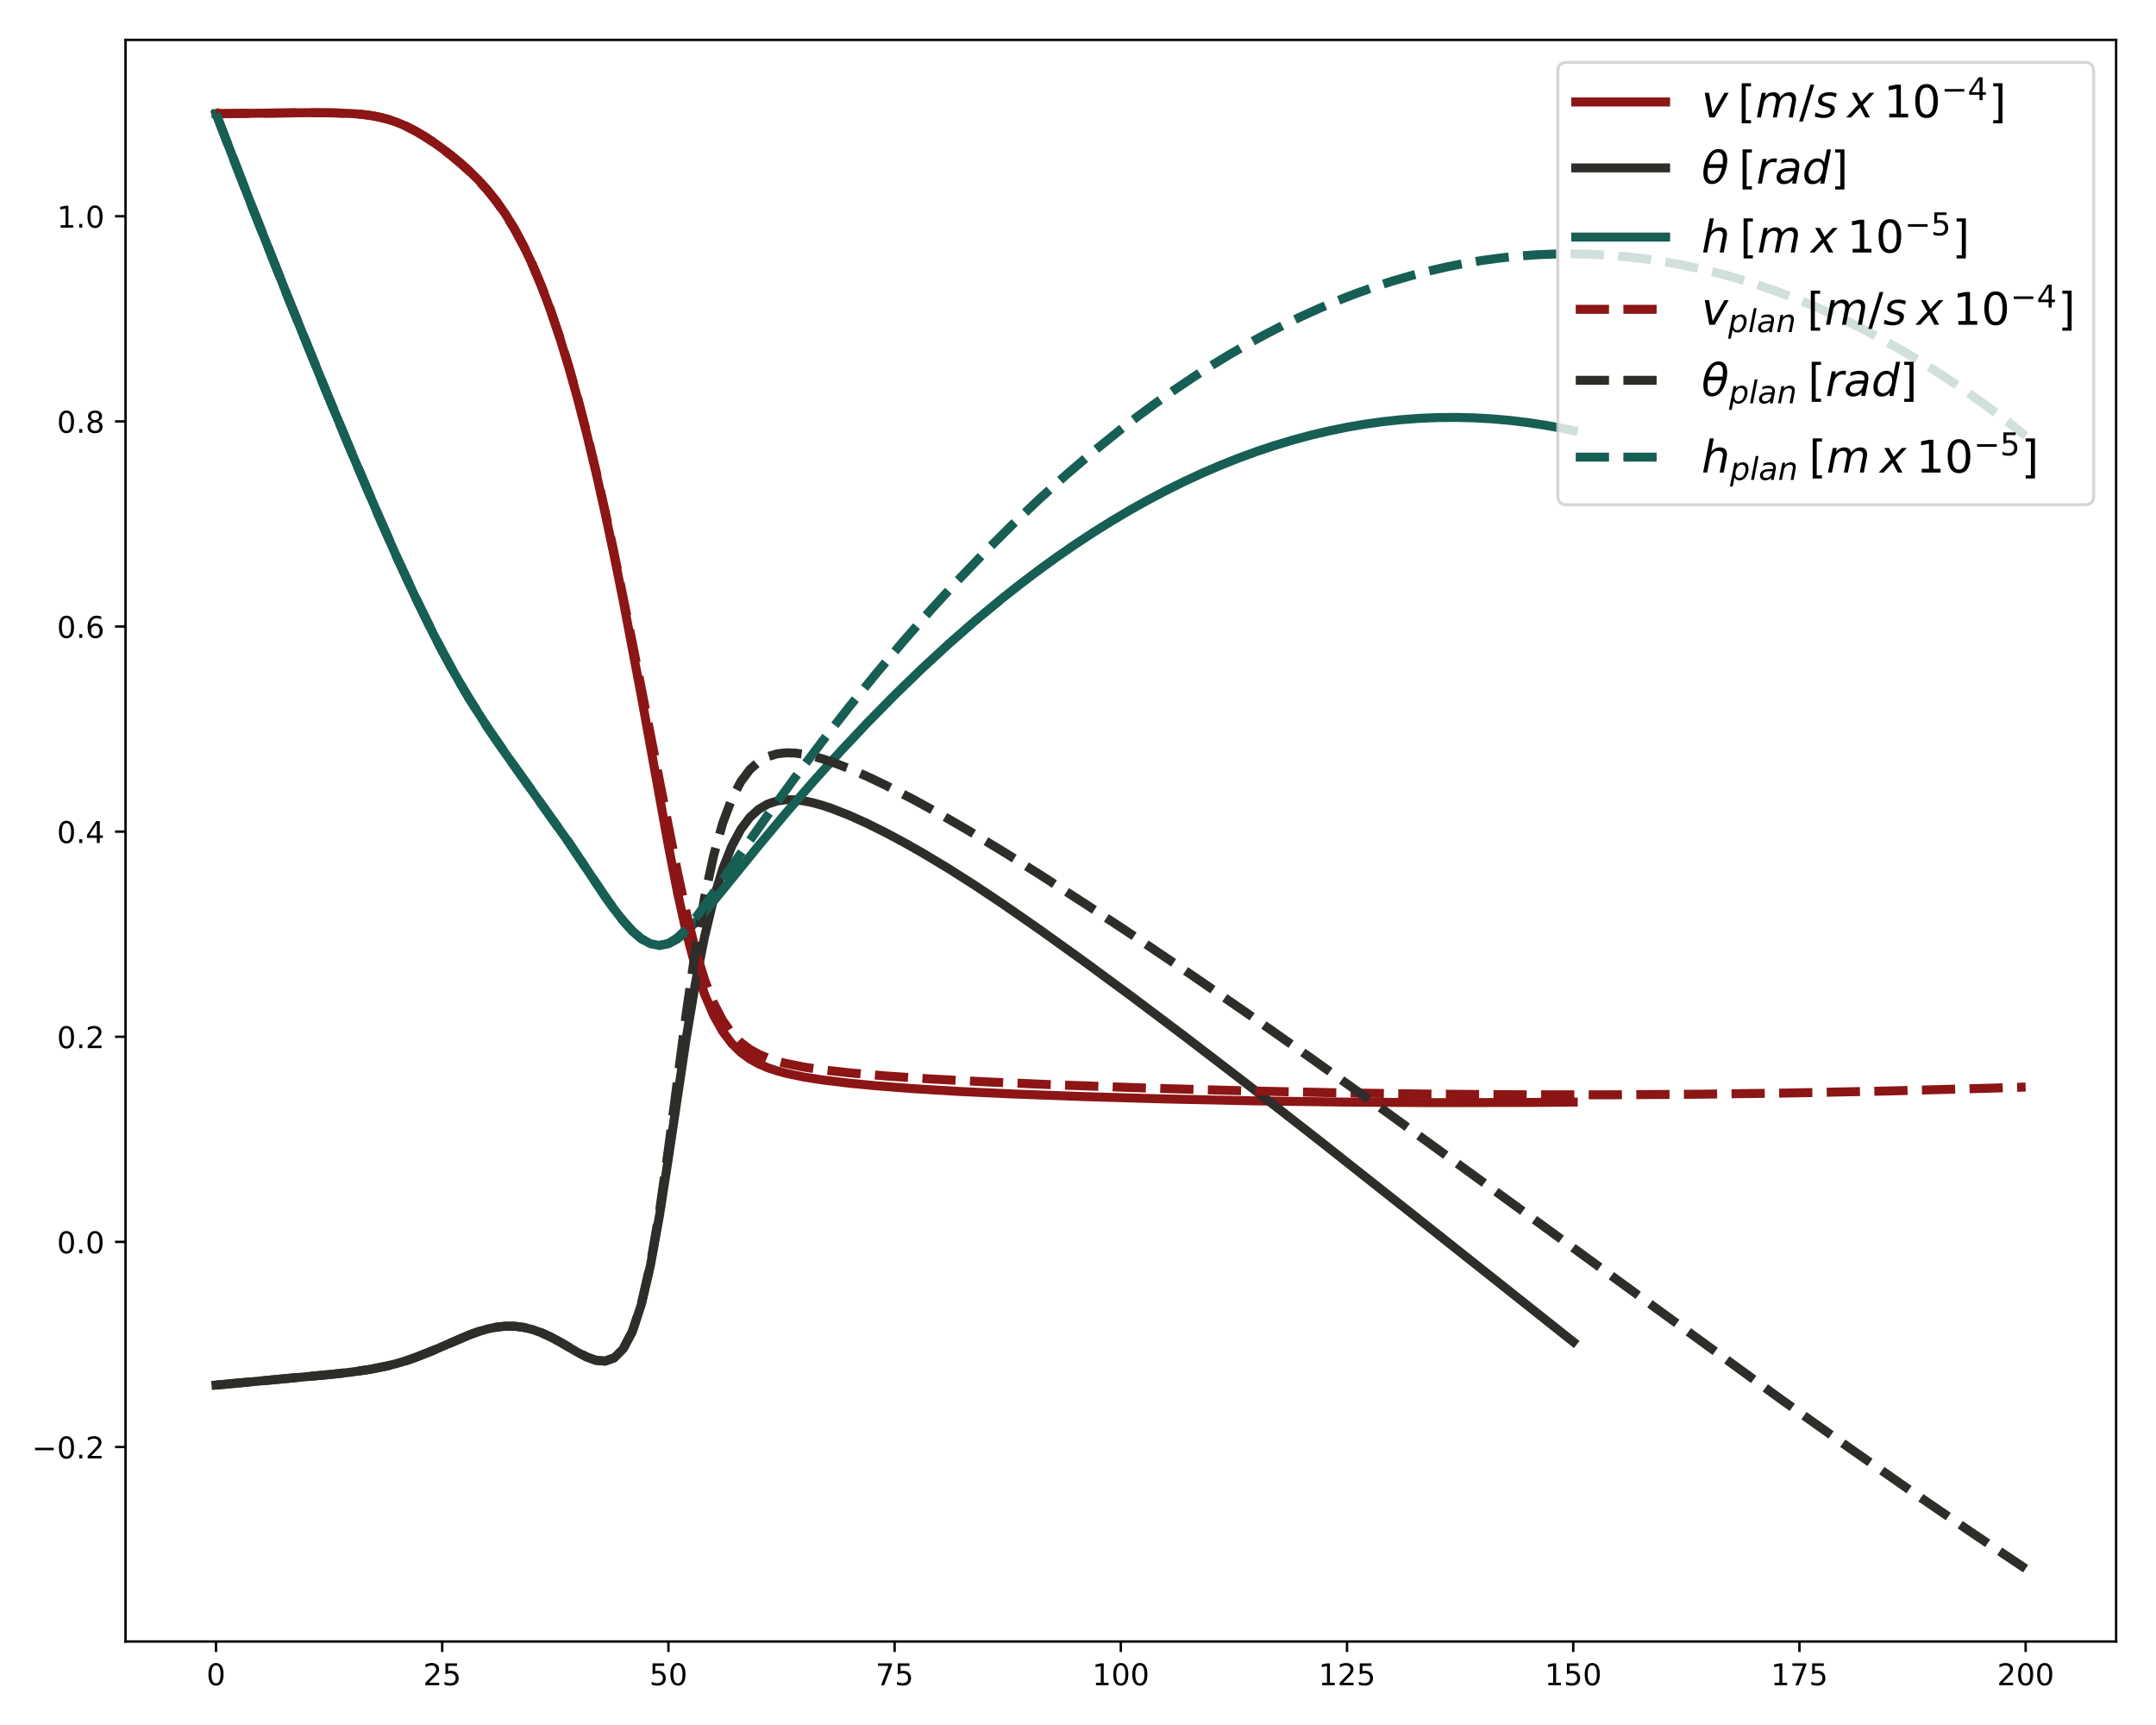 <?xml version="1.0" encoding="utf-8" standalone="no"?>
<!DOCTYPE svg PUBLIC "-//W3C//DTD SVG 1.1//EN"
  "http://www.w3.org/Graphics/SVG/1.1/DTD/svg11.dtd">
<!-- Created with matplotlib (https://matplotlib.org/) -->
<svg height="576pt" version="1.1" viewBox="0 0 720 576" width="720pt" xmlns="http://www.w3.org/2000/svg" xmlns:xlink="http://www.w3.org/1999/xlink">
 <defs>
  <style type="text/css">
*{stroke-linecap:butt;stroke-linejoin:round;}
  </style>
 </defs>
 <g id="figure_1">
  <g id="patch_1">
   <path d="M 0 576 
L 720 576 
L 720 0 
L 0 0 
z
" style="fill:#ffffff;"/>
  </g>
  <g id="axes_1">
   <g id="patch_2">
    <path d="M 41.92 548.12 
L 706.68 548.12 
L 706.68 13.32 
L 41.92 13.32 
z
" style="fill:#ffffff;"/>
   </g>
   <g id="matplotlib.axis_1">
    <g id="xtick_1">
     <g id="line2d_1">
      <defs>
       <path d="M 0 0 
L 0 3.5 
" id="m729608a3aa" style="stroke:#000000;stroke-width:0.8;"/>
      </defs>
      <g>
       <use style="stroke:#000000;stroke-width:0.8;" x="72.136" xlink:href="#m729608a3aa" y="548.12"/>
      </g>
     </g>
     <g id="text_1">
      <!-- 0 -->
      <defs>
       <path d="M 31.781 66.406 
Q 24.172 66.406 20.328 58.906 
Q 16.5 51.422 16.5 36.375 
Q 16.5 21.391 20.328 13.891 
Q 24.172 6.391 31.781 6.391 
Q 39.453 6.391 43.281 13.891 
Q 47.125 21.391 47.125 36.375 
Q 47.125 51.422 43.281 58.906 
Q 39.453 66.406 31.781 66.406 
z
M 31.781 74.219 
Q 44.047 74.219 50.516 64.516 
Q 56.984 54.828 56.984 36.375 
Q 56.984 17.969 50.516 8.266 
Q 44.047 -1.422 31.781 -1.422 
Q 19.531 -1.422 13.062 8.266 
Q 6.594 17.969 6.594 36.375 
Q 6.594 54.828 13.062 64.516 
Q 19.531 74.219 31.781 74.219 
z
" id="DejaVuSans-48"/>
      </defs>
      <g transform="translate(68.955 562.718)scale(0.1 -0.1)">
       <use xlink:href="#DejaVuSans-48"/>
      </g>
     </g>
    </g>
    <g id="xtick_2">
     <g id="line2d_2">
      <g>
       <use style="stroke:#000000;stroke-width:0.8;" x="147.677" xlink:href="#m729608a3aa" y="548.12"/>
      </g>
     </g>
     <g id="text_2">
      <!-- 25 -->
      <defs>
       <path d="M 19.188 8.297 
L 53.609 8.297 
L 53.609 0 
L 7.328 0 
L 7.328 8.297 
Q 12.938 14.109 22.625 23.891 
Q 32.328 33.688 34.812 36.531 
Q 39.547 41.844 41.422 45.531 
Q 43.312 49.219 43.312 52.781 
Q 43.312 58.594 39.234 62.25 
Q 35.156 65.922 28.609 65.922 
Q 23.969 65.922 18.812 64.312 
Q 13.672 62.703 7.812 59.422 
L 7.812 69.391 
Q 13.766 71.781 18.938 73 
Q 24.125 74.219 28.422 74.219 
Q 39.75 74.219 46.484 68.547 
Q 53.219 62.891 53.219 53.422 
Q 53.219 48.922 51.531 44.891 
Q 49.859 40.875 45.406 35.406 
Q 44.188 33.984 37.641 27.219 
Q 31.109 20.453 19.188 8.297 
z
" id="DejaVuSans-50"/>
       <path d="M 10.797 72.906 
L 49.516 72.906 
L 49.516 64.594 
L 19.828 64.594 
L 19.828 46.734 
Q 21.969 47.469 24.109 47.828 
Q 26.266 48.188 28.422 48.188 
Q 40.625 48.188 47.75 41.5 
Q 54.891 34.812 54.891 23.391 
Q 54.891 11.625 47.562 5.094 
Q 40.234 -1.422 26.906 -1.422 
Q 22.312 -1.422 17.547 -0.641 
Q 12.797 0.141 7.719 1.703 
L 7.719 11.625 
Q 12.109 9.234 16.797 8.062 
Q 21.484 6.891 26.703 6.891 
Q 35.156 6.891 40.078 11.328 
Q 45.016 15.766 45.016 23.391 
Q 45.016 31 40.078 35.438 
Q 35.156 39.891 26.703 39.891 
Q 22.75 39.891 18.812 39.016 
Q 14.891 38.141 10.797 36.281 
z
" id="DejaVuSans-53"/>
      </defs>
      <g transform="translate(141.315 562.718)scale(0.1 -0.1)">
       <use xlink:href="#DejaVuSans-50"/>
       <use x="63.623" xlink:href="#DejaVuSans-53"/>
      </g>
     </g>
    </g>
    <g id="xtick_3">
     <g id="line2d_3">
      <g>
       <use style="stroke:#000000;stroke-width:0.8;" x="223.218" xlink:href="#m729608a3aa" y="548.12"/>
      </g>
     </g>
     <g id="text_3">
      <!-- 50 -->
      <g transform="translate(216.856 562.718)scale(0.1 -0.1)">
       <use xlink:href="#DejaVuSans-53"/>
       <use x="63.623" xlink:href="#DejaVuSans-48"/>
      </g>
     </g>
    </g>
    <g id="xtick_4">
     <g id="line2d_4">
      <g>
       <use style="stroke:#000000;stroke-width:0.8;" x="298.759" xlink:href="#m729608a3aa" y="548.12"/>
      </g>
     </g>
     <g id="text_4">
      <!-- 75 -->
      <defs>
       <path d="M 8.203 72.906 
L 55.078 72.906 
L 55.078 68.703 
L 28.609 0 
L 18.312 0 
L 43.219 64.594 
L 8.203 64.594 
z
" id="DejaVuSans-55"/>
      </defs>
      <g transform="translate(292.397 562.718)scale(0.1 -0.1)">
       <use xlink:href="#DejaVuSans-55"/>
       <use x="63.623" xlink:href="#DejaVuSans-53"/>
      </g>
     </g>
    </g>
    <g id="xtick_5">
     <g id="line2d_5">
      <g>
       <use style="stroke:#000000;stroke-width:0.8;" x="374.3" xlink:href="#m729608a3aa" y="548.12"/>
      </g>
     </g>
     <g id="text_5">
      <!-- 100 -->
      <defs>
       <path d="M 12.406 8.297 
L 28.516 8.297 
L 28.516 63.922 
L 10.984 60.406 
L 10.984 69.391 
L 28.422 72.906 
L 38.281 72.906 
L 38.281 8.297 
L 54.391 8.297 
L 54.391 0 
L 12.406 0 
z
" id="DejaVuSans-49"/>
      </defs>
      <g transform="translate(364.756 562.718)scale(0.1 -0.1)">
       <use xlink:href="#DejaVuSans-49"/>
       <use x="63.623" xlink:href="#DejaVuSans-48"/>
       <use x="127.246" xlink:href="#DejaVuSans-48"/>
      </g>
     </g>
    </g>
    <g id="xtick_6">
     <g id="line2d_6">
      <g>
       <use style="stroke:#000000;stroke-width:0.8;" x="449.841" xlink:href="#m729608a3aa" y="548.12"/>
      </g>
     </g>
     <g id="text_6">
      <!-- 125 -->
      <g transform="translate(440.297 562.718)scale(0.1 -0.1)">
       <use xlink:href="#DejaVuSans-49"/>
       <use x="63.623" xlink:href="#DejaVuSans-50"/>
       <use x="127.246" xlink:href="#DejaVuSans-53"/>
      </g>
     </g>
    </g>
    <g id="xtick_7">
     <g id="line2d_7">
      <g>
       <use style="stroke:#000000;stroke-width:0.8;" x="525.382" xlink:href="#m729608a3aa" y="548.12"/>
      </g>
     </g>
     <g id="text_7">
      <!-- 150 -->
      <g transform="translate(515.838 562.718)scale(0.1 -0.1)">
       <use xlink:href="#DejaVuSans-49"/>
       <use x="63.623" xlink:href="#DejaVuSans-53"/>
       <use x="127.246" xlink:href="#DejaVuSans-48"/>
      </g>
     </g>
    </g>
    <g id="xtick_8">
     <g id="line2d_8">
      <g>
       <use style="stroke:#000000;stroke-width:0.8;" x="600.923" xlink:href="#m729608a3aa" y="548.12"/>
      </g>
     </g>
     <g id="text_8">
      <!-- 175 -->
      <g transform="translate(591.379 562.718)scale(0.1 -0.1)">
       <use xlink:href="#DejaVuSans-49"/>
       <use x="63.623" xlink:href="#DejaVuSans-55"/>
       <use x="127.246" xlink:href="#DejaVuSans-53"/>
      </g>
     </g>
    </g>
    <g id="xtick_9">
     <g id="line2d_9">
      <g>
       <use style="stroke:#000000;stroke-width:0.8;" x="676.464" xlink:href="#m729608a3aa" y="548.12"/>
      </g>
     </g>
     <g id="text_9">
      <!-- 200 -->
      <g transform="translate(666.92 562.718)scale(0.1 -0.1)">
       <use xlink:href="#DejaVuSans-50"/>
       <use x="63.623" xlink:href="#DejaVuSans-48"/>
       <use x="127.246" xlink:href="#DejaVuSans-48"/>
      </g>
     </g>
    </g>
   </g>
   <g id="matplotlib.axis_2">
    <g id="ytick_1">
     <g id="line2d_10">
      <defs>
       <path d="M 0 0 
L -3.5 0 
" id="mefd6c18c9b" style="stroke:#000000;stroke-width:0.8;"/>
      </defs>
      <g>
       <use style="stroke:#000000;stroke-width:0.8;" x="41.92" xlink:href="#mefd6c18c9b" y="483.175"/>
      </g>
     </g>
     <g id="text_10">
      <!-- −0.2 -->
      <defs>
       <path d="M 10.594 35.5 
L 73.188 35.5 
L 73.188 27.203 
L 10.594 27.203 
z
" id="DejaVuSans-8722"/>
       <path d="M 10.688 12.406 
L 21 12.406 
L 21 0 
L 10.688 0 
z
" id="DejaVuSans-46"/>
      </defs>
      <g transform="translate(10.637 486.974)scale(0.1 -0.1)">
       <use xlink:href="#DejaVuSans-8722"/>
       <use x="83.789" xlink:href="#DejaVuSans-48"/>
       <use x="147.412" xlink:href="#DejaVuSans-46"/>
       <use x="179.199" xlink:href="#DejaVuSans-50"/>
      </g>
     </g>
    </g>
    <g id="ytick_2">
     <g id="line2d_11">
      <g>
       <use style="stroke:#000000;stroke-width:0.8;" x="41.92" xlink:href="#mefd6c18c9b" y="414.681"/>
      </g>
     </g>
     <g id="text_11">
      <!-- 0.0 -->
      <g transform="translate(19.017 418.48)scale(0.1 -0.1)">
       <use xlink:href="#DejaVuSans-48"/>
       <use x="63.623" xlink:href="#DejaVuSans-46"/>
       <use x="95.41" xlink:href="#DejaVuSans-48"/>
      </g>
     </g>
    </g>
    <g id="ytick_3">
     <g id="line2d_12">
      <g>
       <use style="stroke:#000000;stroke-width:0.8;" x="41.92" xlink:href="#mefd6c18c9b" y="346.187"/>
      </g>
     </g>
     <g id="text_12">
      <!-- 0.2 -->
      <g transform="translate(19.017 349.986)scale(0.1 -0.1)">
       <use xlink:href="#DejaVuSans-48"/>
       <use x="63.623" xlink:href="#DejaVuSans-46"/>
       <use x="95.41" xlink:href="#DejaVuSans-50"/>
      </g>
     </g>
    </g>
    <g id="ytick_4">
     <g id="line2d_13">
      <g>
       <use style="stroke:#000000;stroke-width:0.8;" x="41.92" xlink:href="#mefd6c18c9b" y="277.693"/>
      </g>
     </g>
     <g id="text_13">
      <!-- 0.4 -->
      <defs>
       <path d="M 37.797 64.312 
L 12.891 25.391 
L 37.797 25.391 
z
M 35.203 72.906 
L 47.609 72.906 
L 47.609 25.391 
L 58.016 25.391 
L 58.016 17.188 
L 47.609 17.188 
L 47.609 0 
L 37.797 0 
L 37.797 17.188 
L 4.891 17.188 
L 4.891 26.703 
z
" id="DejaVuSans-52"/>
      </defs>
      <g transform="translate(19.017 281.492)scale(0.1 -0.1)">
       <use xlink:href="#DejaVuSans-48"/>
       <use x="63.623" xlink:href="#DejaVuSans-46"/>
       <use x="95.41" xlink:href="#DejaVuSans-52"/>
      </g>
     </g>
    </g>
    <g id="ytick_5">
     <g id="line2d_14">
      <g>
       <use style="stroke:#000000;stroke-width:0.8;" x="41.92" xlink:href="#mefd6c18c9b" y="209.199"/>
      </g>
     </g>
     <g id="text_14">
      <!-- 0.6 -->
      <defs>
       <path d="M 33.016 40.375 
Q 26.375 40.375 22.484 35.828 
Q 18.609 31.297 18.609 23.391 
Q 18.609 15.531 22.484 10.953 
Q 26.375 6.391 33.016 6.391 
Q 39.656 6.391 43.531 10.953 
Q 47.406 15.531 47.406 23.391 
Q 47.406 31.297 43.531 35.828 
Q 39.656 40.375 33.016 40.375 
z
M 52.594 71.297 
L 52.594 62.312 
Q 48.875 64.062 45.094 64.984 
Q 41.312 65.922 37.594 65.922 
Q 27.828 65.922 22.672 59.328 
Q 17.531 52.734 16.797 39.406 
Q 19.672 43.656 24.016 45.922 
Q 28.375 48.188 33.594 48.188 
Q 44.578 48.188 50.953 41.516 
Q 57.328 34.859 57.328 23.391 
Q 57.328 12.156 50.688 5.359 
Q 44.047 -1.422 33.016 -1.422 
Q 20.359 -1.422 13.672 8.266 
Q 6.984 17.969 6.984 36.375 
Q 6.984 53.656 15.188 63.938 
Q 23.391 74.219 37.203 74.219 
Q 40.922 74.219 44.703 73.484 
Q 48.484 72.75 52.594 71.297 
z
" id="DejaVuSans-54"/>
      </defs>
      <g transform="translate(19.017 212.998)scale(0.1 -0.1)">
       <use xlink:href="#DejaVuSans-48"/>
       <use x="63.623" xlink:href="#DejaVuSans-46"/>
       <use x="95.41" xlink:href="#DejaVuSans-54"/>
      </g>
     </g>
    </g>
    <g id="ytick_6">
     <g id="line2d_15">
      <g>
       <use style="stroke:#000000;stroke-width:0.8;" x="41.92" xlink:href="#mefd6c18c9b" y="140.705"/>
      </g>
     </g>
     <g id="text_15">
      <!-- 0.8 -->
      <defs>
       <path d="M 31.781 34.625 
Q 24.75 34.625 20.719 30.859 
Q 16.703 27.094 16.703 20.516 
Q 16.703 13.922 20.719 10.156 
Q 24.75 6.391 31.781 6.391 
Q 38.812 6.391 42.859 10.172 
Q 46.922 13.969 46.922 20.516 
Q 46.922 27.094 42.891 30.859 
Q 38.875 34.625 31.781 34.625 
z
M 21.922 38.812 
Q 15.578 40.375 12.031 44.719 
Q 8.5 49.078 8.5 55.328 
Q 8.5 64.062 14.719 69.141 
Q 20.953 74.219 31.781 74.219 
Q 42.672 74.219 48.875 69.141 
Q 55.078 64.062 55.078 55.328 
Q 55.078 49.078 51.531 44.719 
Q 48 40.375 41.703 38.812 
Q 48.828 37.156 52.797 32.312 
Q 56.781 27.484 56.781 20.516 
Q 56.781 9.906 50.312 4.234 
Q 43.844 -1.422 31.781 -1.422 
Q 19.734 -1.422 13.25 4.234 
Q 6.781 9.906 6.781 20.516 
Q 6.781 27.484 10.781 32.312 
Q 14.797 37.156 21.922 38.812 
z
M 18.312 54.391 
Q 18.312 48.734 21.844 45.562 
Q 25.391 42.391 31.781 42.391 
Q 38.141 42.391 41.719 45.562 
Q 45.312 48.734 45.312 54.391 
Q 45.312 60.062 41.719 63.234 
Q 38.141 66.406 31.781 66.406 
Q 25.391 66.406 21.844 63.234 
Q 18.312 60.062 18.312 54.391 
z
" id="DejaVuSans-56"/>
      </defs>
      <g transform="translate(19.017 144.504)scale(0.1 -0.1)">
       <use xlink:href="#DejaVuSans-48"/>
       <use x="63.623" xlink:href="#DejaVuSans-46"/>
       <use x="95.41" xlink:href="#DejaVuSans-56"/>
      </g>
     </g>
    </g>
    <g id="ytick_7">
     <g id="line2d_16">
      <g>
       <use style="stroke:#000000;stroke-width:0.8;" x="41.92" xlink:href="#mefd6c18c9b" y="72.211"/>
      </g>
     </g>
     <g id="text_16">
      <!-- 1.0 -->
      <g transform="translate(19.017 76.01)scale(0.1 -0.1)">
       <use xlink:href="#DejaVuSans-49"/>
       <use x="63.623" xlink:href="#DejaVuSans-46"/>
       <use x="95.41" xlink:href="#DejaVuSans-48"/>
      </g>
     </g>
    </g>
   </g>
   <g id="line2d_17">
    <path clip-path="url(#pb011968ebe)" d="M 72.136 37.964 
L 102.353 37.63 
L 111.418 37.689 
L 117.461 37.915 
L 120.483 38.152 
L 123.504 38.522 
L 126.526 39.068 
L 129.547 39.834 
L 132.569 40.852 
L 135.591 42.135 
L 138.612 43.676 
L 141.634 45.45 
L 144.656 47.428 
L 147.677 49.582 
L 150.699 51.902 
L 153.721 54.4 
L 156.742 57.112 
L 159.764 60.099 
L 162.785 63.44 
L 165.807 67.224 
L 168.829 71.544 
L 171.85 76.488 
L 174.872 82.135 
L 177.894 88.55 
L 180.915 95.784 
L 183.937 103.875 
L 186.959 112.85 
L 189.98 122.727 
L 193.002 133.515 
L 196.023 145.214 
L 199.045 157.807 
L 202.067 171.259 
L 205.088 185.512 
L 208.11 200.487 
L 214.153 232.29 
L 223.218 282.449 
L 226.24 297.974 
L 229.261 311.619 
L 232.283 322.965 
L 235.305 332.029 
L 238.326 339.072 
L 241.348 344.425 
L 244.37 348.43 
L 247.391 351.401 
L 250.413 353.611 
L 253.435 355.276 
L 256.456 356.558 
L 259.478 357.57 
L 262.499 358.39 
L 268.543 359.653 
L 274.586 360.602 
L 283.651 361.697 
L 292.716 362.563 
L 304.802 363.502 
L 319.911 364.429 
L 338.04 365.281 
L 362.213 366.172 
L 389.408 366.961 
L 419.625 367.607 
L 449.841 368.014 
L 480.057 368.185 
L 510.274 368.12 
L 525.382 368 
L 525.382 368 
" style="fill:none;stroke:#8c1515;stroke-linecap:square;stroke-width:3;"/>
   </g>
   <g id="line2d_18">
    <path clip-path="url(#pb011968ebe)" d="M 72.136 462.497 
L 111.418 458.844 
L 117.461 458.148 
L 123.504 457.263 
L 129.547 456.046 
L 132.569 455.271 
L 135.591 454.368 
L 138.612 453.336 
L 144.656 450.935 
L 156.742 445.729 
L 159.764 444.643 
L 162.785 443.762 
L 165.807 443.14 
L 168.829 442.823 
L 171.85 442.847 
L 174.872 443.231 
L 177.894 443.976 
L 180.915 445.066 
L 183.937 446.46 
L 186.959 448.092 
L 193.002 451.629 
L 196.023 453.193 
L 199.045 454.283 
L 202.067 454.53 
L 205.088 453.446 
L 208.11 450.414 
L 211.132 444.718 
L 214.153 435.653 
L 217.175 422.753 
L 220.197 406.118 
L 223.218 386.667 
L 229.261 346.063 
L 232.283 328.069 
L 235.305 312.712 
L 238.326 300.128 
L 241.348 290.173 
L 244.37 282.559 
L 247.391 276.93 
L 250.413 272.921 
L 253.435 270.189 
L 256.456 268.446 
L 259.478 267.458 
L 262.499 267.047 
L 265.521 267.075 
L 268.543 267.442 
L 271.564 268.071 
L 274.586 268.907 
L 277.608 269.905 
L 283.651 272.275 
L 289.694 275.011 
L 295.737 278.017 
L 301.781 281.243 
L 307.824 284.658 
L 316.889 290.102 
L 325.954 295.888 
L 335.019 301.949 
L 347.105 310.341 
L 362.213 321.176 
L 377.322 332.287 
L 395.451 345.909 
L 416.603 362.123 
L 440.776 380.982 
L 470.992 404.873 
L 525.382 448.033 
L 525.382 448.033 
" style="fill:none;stroke:#2e2d29;stroke-linecap:square;stroke-width:3;"/>
   </g>
   <g id="line2d_19">
    <path clip-path="url(#pb011968ebe)" d="M 72.136 37.964 
L 84.223 69.157 
L 96.309 99.646 
L 108.396 129.413 
L 117.461 151.225 
L 126.526 172.458 
L 132.569 186.129 
L 138.612 199.221 
L 144.656 211.542 
L 147.677 217.363 
L 150.699 222.94 
L 153.721 228.269 
L 156.742 233.355 
L 162.785 242.859 
L 168.829 251.653 
L 189.98 281.347 
L 202.067 299.361 
L 205.088 303.6 
L 208.11 307.482 
L 211.132 310.829 
L 214.153 313.438 
L 217.175 315.112 
L 220.197 315.698 
L 223.218 315.14 
L 226.24 313.519 
L 229.261 311.041 
L 232.283 307.965 
L 235.305 304.522 
L 241.348 297.162 
L 253.435 282.275 
L 262.499 271.445 
L 271.564 260.991 
L 280.629 250.943 
L 289.694 241.312 
L 298.759 232.103 
L 307.824 223.318 
L 316.889 214.96 
L 325.954 207.031 
L 335.019 199.536 
L 341.062 194.781 
L 347.105 190.221 
L 353.149 185.857 
L 359.192 181.688 
L 365.235 177.715 
L 371.278 173.938 
L 377.322 170.356 
L 383.365 166.971 
L 389.408 163.781 
L 395.451 160.788 
L 401.495 157.99 
L 407.538 155.388 
L 413.581 152.982 
L 419.625 150.772 
L 425.668 148.758 
L 431.711 146.939 
L 437.754 145.316 
L 443.798 143.889 
L 449.841 142.658 
L 455.884 141.622 
L 461.927 140.782 
L 467.971 140.137 
L 474.014 139.689 
L 480.057 139.436 
L 486.101 139.379 
L 492.144 139.517 
L 498.187 139.852 
L 504.23 140.382 
L 510.274 141.107 
L 516.317 142.029 
L 522.36 143.146 
L 525.382 143.778 
L 525.382 143.778 
" style="fill:none;stroke:#175e54;stroke-linecap:square;stroke-width:3;"/>
   </g>
   <g id="line2d_20">
    <path clip-path="url(#pb011968ebe)" d="M 72.136 37.964 
L 102.353 37.63 
L 111.418 37.689 
L 117.461 37.916 
L 120.483 38.153 
L 123.504 38.523 
L 126.526 39.071 
L 129.547 39.839 
L 132.569 40.859 
L 135.591 42.146 
L 138.612 43.692 
L 141.634 45.474 
L 144.656 47.46 
L 147.677 49.626 
L 150.699 51.959 
L 153.721 54.472 
L 156.742 57.2 
L 159.764 60.201 
L 162.785 63.552 
L 165.807 67.338 
L 168.829 71.651 
L 171.85 76.577 
L 174.872 82.192 
L 177.894 88.562 
L 180.915 95.739 
L 183.937 103.765 
L 186.959 112.669 
L 189.98 122.473 
L 193.002 133.188 
L 196.023 144.813 
L 199.045 157.322 
L 202.067 170.659 
L 205.088 184.726 
L 211.132 214.447 
L 226.24 291.196 
L 229.261 305.126 
L 232.283 317.265 
L 235.305 327.205 
L 238.326 334.946 
L 241.348 340.76 
L 244.37 345.027 
L 247.391 348.129 
L 250.413 350.393 
L 253.435 352.069 
L 256.456 353.339 
L 259.478 354.328 
L 262.499 355.12 
L 268.543 356.321 
L 274.586 357.212 
L 283.651 358.23 
L 295.737 359.266 
L 310.846 360.281 
L 328.975 361.237 
L 353.149 362.266 
L 383.365 363.332 
L 416.603 364.267 
L 446.819 364.905 
L 477.036 365.337 
L 507.252 365.56 
L 537.468 365.571 
L 567.685 365.371 
L 597.901 364.962 
L 631.139 364.28 
L 664.377 363.364 
L 676.464 362.978 
L 676.464 362.978 
" style="fill:none;stroke:#8c1515;stroke-dasharray:11.1,4.8;stroke-dashoffset:0;stroke-width:3;"/>
   </g>
   <g id="line2d_21">
    <path clip-path="url(#pb011968ebe)" d="M 72.136 462.496 
L 111.418 458.843 
L 117.461 458.148 
L 123.504 457.263 
L 129.547 456.046 
L 132.569 455.27 
L 135.591 454.368 
L 138.612 453.336 
L 144.656 450.935 
L 156.742 445.731 
L 159.764 444.646 
L 162.785 443.766 
L 165.807 443.145 
L 168.829 442.829 
L 171.85 442.852 
L 174.872 443.234 
L 177.894 443.976 
L 180.915 445.06 
L 183.937 446.445 
L 186.959 448.065 
L 193.002 451.569 
L 196.023 453.115 
L 199.045 454.191 
L 202.067 454.434 
L 205.088 453.361 
L 208.11 450.353 
L 211.132 444.669 
L 214.153 435.523 
L 217.175 422.282 
L 220.197 404.785 
L 223.218 383.698 
L 229.261 337.807 
L 232.283 317.112 
L 235.305 299.641 
L 238.326 285.638 
L 241.348 274.852 
L 244.37 266.815 
L 247.391 261.018 
L 250.413 256.982 
L 253.435 254.295 
L 256.456 252.625 
L 259.478 251.715 
L 262.499 251.373 
L 265.521 251.457 
L 268.543 251.864 
L 271.564 252.517 
L 274.586 253.36 
L 277.608 254.352 
L 283.651 256.671 
L 289.694 259.313 
L 295.737 262.189 
L 304.802 266.837 
L 313.867 271.811 
L 322.932 277.054 
L 335.019 284.369 
L 347.105 291.949 
L 362.213 301.685 
L 380.343 313.667 
L 398.473 325.927 
L 416.603 338.432 
L 437.754 353.29 
L 461.927 370.564 
L 492.144 392.476 
L 594.879 467.332 
L 619.053 484.508 
L 640.204 499.259 
L 658.334 511.661 
L 676.464 523.811 
L 676.464 523.811 
" style="fill:none;stroke:#2e2d29;stroke-dasharray:11.1,4.8;stroke-dashoffset:0;stroke-width:3;"/>
   </g>
   <g id="line2d_22">
    <path clip-path="url(#pb011968ebe)" d="M 72.136 37.964 
L 84.223 69.157 
L 96.309 99.645 
L 108.396 129.413 
L 117.461 151.224 
L 126.526 172.458 
L 132.569 186.129 
L 138.612 199.22 
L 144.656 211.541 
L 147.677 217.361 
L 150.699 222.938 
L 153.721 228.266 
L 156.742 233.352 
L 162.785 242.853 
L 168.829 251.646 
L 189.98 281.337 
L 202.067 299.343 
L 205.088 303.583 
L 208.11 307.47 
L 211.132 310.827 
L 214.153 313.452 
L 217.175 315.136 
L 220.197 315.694 
L 223.218 315.018 
L 226.24 313.127 
L 229.261 310.2 
L 232.283 306.529 
L 235.305 302.415 
L 247.391 284.911 
L 256.456 272.047 
L 265.521 259.592 
L 274.586 247.556 
L 283.651 235.945 
L 292.716 224.761 
L 301.781 214.003 
L 310.846 203.672 
L 319.911 193.768 
L 328.975 184.292 
L 338.04 175.247 
L 347.105 166.632 
L 356.17 158.449 
L 365.235 150.699 
L 374.3 143.379 
L 380.343 138.74 
L 386.387 134.292 
L 392.43 130.035 
L 398.473 125.97 
L 404.516 122.097 
L 410.56 118.415 
L 416.603 114.924 
L 422.646 111.625 
L 428.689 108.517 
L 434.733 105.6 
L 440.776 102.874 
L 446.819 100.339 
L 452.863 97.996 
L 458.906 95.843 
L 464.949 93.881 
L 470.992 92.111 
L 477.036 90.531 
L 483.079 89.142 
L 489.122 87.944 
L 495.165 86.936 
L 501.209 86.12 
L 507.252 85.494 
L 513.295 85.06 
L 519.339 84.816 
L 525.382 84.763 
L 531.425 84.9 
L 537.468 85.229 
L 543.512 85.748 
L 549.555 86.459 
L 555.598 87.36 
L 561.641 88.452 
L 567.685 89.735 
L 573.728 91.209 
L 579.771 92.873 
L 585.815 94.729 
L 591.858 96.776 
L 597.901 99.014 
L 603.944 101.442 
L 609.988 104.062 
L 616.031 106.874 
L 622.074 109.876 
L 628.117 113.069 
L 634.161 116.454 
L 640.204 120.03 
L 646.247 123.797 
L 652.291 127.756 
L 658.334 131.906 
L 664.377 136.247 
L 670.42 140.78 
L 676.464 145.504 
L 676.464 145.504 
" style="fill:none;stroke:#175e54;stroke-dasharray:11.1,4.8;stroke-dashoffset:0;stroke-width:3;"/>
   </g>
   <g id="patch_3">
    <path d="M 41.92 548.12 
L 41.92 13.32 
" style="fill:none;stroke:#000000;stroke-linecap:square;stroke-linejoin:miter;stroke-width:0.8;"/>
   </g>
   <g id="patch_4">
    <path d="M 706.68 548.12 
L 706.68 13.32 
" style="fill:none;stroke:#000000;stroke-linecap:square;stroke-linejoin:miter;stroke-width:0.8;"/>
   </g>
   <g id="patch_5">
    <path d="M 41.92 548.12 
L 706.68 548.12 
" style="fill:none;stroke:#000000;stroke-linecap:square;stroke-linejoin:miter;stroke-width:0.8;"/>
   </g>
   <g id="patch_6">
    <path d="M 41.92 13.32 
L 706.68 13.32 
" style="fill:none;stroke:#000000;stroke-linecap:square;stroke-linejoin:miter;stroke-width:0.8;"/>
   </g>
   <g id="legend_1">
    <g id="patch_7">
     <path d="M 523.23 168.537 
L 696.18 168.537 
Q 699.18 168.537 699.18 165.537 
L 699.18 23.82 
Q 699.18 20.82 696.18 20.82 
L 523.23 20.82 
Q 520.23 20.82 520.23 23.82 
L 520.23 165.537 
Q 520.23 168.537 523.23 168.537 
z
" style="fill:#ffffff;opacity:0.8;stroke:#cccccc;stroke-linejoin:miter;"/>
    </g>
    <g id="line2d_23">
     <path d="M 526.23 34.05 
L 556.23 34.05 
" style="fill:none;stroke:#8c1515;stroke-linecap:square;stroke-width:3;"/>
    </g>
    <g id="line2d_24"/>
    <g id="text_17">
     <!-- $v \: [m/s \: x \: 10^{-4}]$ -->
     <defs>
      <path d="M 7.172 54.688 
L 16.703 54.688 
L 24.703 8.203 
L 50.875 54.688 
L 60.406 54.688 
L 29.297 0 
L 17.188 0 
z
" id="DejaVuSans-Oblique-118"/>
      <path d="M 8.594 75.984 
L 29.297 75.984 
L 29.297 69 
L 17.578 69 
L 17.578 -6.203 
L 29.297 -6.203 
L 29.297 -13.188 
L 8.594 -13.188 
z
" id="DejaVuSans-91"/>
      <path d="M 89.797 33.016 
L 83.406 0 
L 74.422 0 
L 80.719 32.719 
Q 81.109 34.812 81.297 36.328 
Q 81.5 37.844 81.5 38.922 
Q 81.5 43.312 79.047 45.75 
Q 76.609 48.188 72.219 48.188 
Q 65.672 48.188 60.547 43.281 
Q 55.422 38.375 53.906 30.516 
L 47.906 0 
L 38.922 0 
L 45.312 32.719 
Q 45.703 34.516 45.891 36.047 
Q 46.094 37.594 46.094 38.812 
Q 46.094 43.266 43.656 45.719 
Q 41.219 48.188 36.922 48.188 
Q 30.281 48.188 25.141 43.281 
Q 20.016 38.375 18.5 30.516 
L 12.5 0 
L 3.516 0 
L 14.203 54.688 
L 23.188 54.688 
L 21.484 46.188 
Q 25.141 50.984 30.047 53.484 
Q 34.969 56 40.578 56 
Q 46.531 56 50.359 52.875 
Q 54.203 49.75 54.984 44.188 
Q 59.078 49.953 64.469 52.969 
Q 69.875 56 75.875 56 
Q 82.906 56 86.734 51.953 
Q 90.578 47.906 90.578 40.484 
Q 90.578 38.875 90.375 36.938 
Q 90.188 35.016 89.797 33.016 
z
" id="DejaVuSans-Oblique-109"/>
      <path d="M 25.391 72.906 
L 33.688 72.906 
L 8.297 -9.281 
L 0 -9.281 
z
" id="DejaVuSans-47"/>
      <path d="M 50 53.078 
L 48.297 44.578 
Q 44.734 46.531 40.766 47.5 
Q 36.812 48.484 32.625 48.484 
Q 25.531 48.484 21.453 46.062 
Q 17.391 43.656 17.391 39.5 
Q 17.391 34.672 26.859 32.078 
Q 27.594 31.891 27.938 31.781 
L 30.812 30.906 
Q 39.797 28.422 42.797 25.688 
Q 45.797 22.953 45.797 18.219 
Q 45.797 9.516 38.891 4.047 
Q 31.984 -1.422 20.797 -1.422 
Q 16.453 -1.422 11.672 -0.578 
Q 6.891 0.25 1.125 2 
L 2.875 11.281 
Q 7.812 8.734 12.594 7.422 
Q 17.391 6.109 21.781 6.109 
Q 28.375 6.109 32.5 8.938 
Q 36.625 11.766 36.625 16.109 
Q 36.625 20.797 25.781 23.688 
L 24.859 23.922 
L 21.781 24.703 
Q 14.938 26.516 11.766 29.469 
Q 8.594 32.422 8.594 37.016 
Q 8.594 45.75 15.156 50.875 
Q 21.734 56 33.016 56 
Q 37.453 56 41.672 55.266 
Q 45.906 54.547 50 53.078 
z
" id="DejaVuSans-Oblique-115"/>
      <path d="M 60.016 54.688 
L 34.906 27.875 
L 50.297 0 
L 39.984 0 
L 28.422 21.688 
L 8.297 0 
L -2.594 0 
L 24.312 28.812 
L 10.016 54.688 
L 20.312 54.688 
L 30.812 34.906 
L 49.125 54.688 
z
" id="DejaVuSans-Oblique-120"/>
      <path d="M 30.422 75.984 
L 30.422 -13.188 
L 9.719 -13.188 
L 9.719 -6.203 
L 21.391 -6.203 
L 21.391 69 
L 9.719 69 
L 9.719 75.984 
z
" id="DejaVuSans-93"/>
     </defs>
     <g transform="translate(568.23 39.3)scale(0.15 -0.15)">
      <use transform="translate(0 0.684)" xlink:href="#DejaVuSans-Oblique-118"/>
      <use transform="translate(80.827 0.684)" xlink:href="#DejaVuSans-91"/>
      <use transform="translate(119.84 0.684)" xlink:href="#DejaVuSans-Oblique-109"/>
      <use transform="translate(217.252 0.684)" xlink:href="#DejaVuSans-47"/>
      <use transform="translate(250.944 0.684)" xlink:href="#DejaVuSans-Oblique-115"/>
      <use transform="translate(324.69 0.684)" xlink:href="#DejaVuSans-Oblique-120"/>
      <use transform="translate(405.517 0.684)" xlink:href="#DejaVuSans-49"/>
      <use transform="translate(469.14 0.684)" xlink:href="#DejaVuSans-48"/>
      <use transform="translate(533.72 38.966)scale(0.7)" xlink:href="#DejaVuSans-8722"/>
      <use transform="translate(592.372 38.966)scale(0.7)" xlink:href="#DejaVuSans-52"/>
      <use transform="translate(639.643 0.684)" xlink:href="#DejaVuSans-93"/>
     </g>
    </g>
    <g id="line2d_25">
     <path d="M 526.23 56.068 
L 556.23 56.068 
" style="fill:none;stroke:#2e2d29;stroke-linecap:square;stroke-width:3;"/>
    </g>
    <g id="line2d_26"/>
    <g id="text_18">
     <!-- $\theta \: [rad]$ -->
     <defs>
      <path d="M 45.516 34.672 
L 14.453 34.672 
Q 12.359 20.062 14.5 13.875 
Q 17.188 6.25 24.469 6.25 
Q 31.781 6.25 37.359 13.922 
Q 42.234 20.656 45.516 34.672 
z
M 47.016 42.969 
Q 48.344 56.844 46.625 61.719 
Q 43.953 69.438 36.766 69.438 
Q 29.297 69.438 23.828 61.812 
Q 19.531 55.672 16.156 42.969 
z
M 38.188 76.766 
Q 49.906 76.766 54.594 66.406 
Q 59.281 56.109 55.719 37.844 
Q 52.203 19.625 43.453 9.281 
Q 34.766 -1.125 23.047 -1.125 
Q 11.281 -1.125 6.641 9.281 
Q 2 19.625 5.516 37.844 
Q 9.078 56.109 17.719 66.406 
Q 26.422 76.766 38.188 76.766 
z
" id="DejaVuSans-Oblique-952"/>
      <path d="M 44.578 46.391 
Q 43.219 47.125 41.453 47.516 
Q 39.703 47.906 37.703 47.906 
Q 30.516 47.906 25.141 42.453 
Q 19.781 37.016 18.016 27.875 
L 12.5 0 
L 3.516 0 
L 14.203 54.688 
L 23.188 54.688 
L 21.484 46.188 
Q 25.047 50.922 30 53.453 
Q 34.969 56 40.578 56 
Q 42.047 56 43.453 55.828 
Q 44.875 55.672 46.297 55.281 
z
" id="DejaVuSans-Oblique-114"/>
      <path d="M 53.719 31.203 
L 47.609 0 
L 38.625 0 
L 40.281 8.297 
Q 36.328 3.422 31.266 1 
Q 26.219 -1.422 20.016 -1.422 
Q 13.031 -1.422 8.562 2.844 
Q 4.109 7.125 4.109 13.812 
Q 4.109 23.391 11.75 28.953 
Q 19.391 34.516 32.812 34.516 
L 45.312 34.516 
L 45.797 36.922 
Q 45.906 37.312 45.953 37.766 
Q 46 38.234 46 39.203 
Q 46 43.562 42.453 45.969 
Q 38.922 48.391 32.516 48.391 
Q 28.125 48.391 23.5 47.266 
Q 18.891 46.141 14.016 43.891 
L 15.578 52.203 
Q 20.656 54.109 25.516 55.047 
Q 30.375 56 34.906 56 
Q 44.578 56 49.625 51.797 
Q 54.688 47.609 54.688 39.594 
Q 54.688 37.984 54.438 35.812 
Q 54.203 33.641 53.719 31.203 
z
M 44 27.484 
L 35.016 27.484 
Q 23.969 27.484 18.672 24.531 
Q 13.375 21.578 13.375 15.375 
Q 13.375 11.078 16.078 8.641 
Q 18.797 6.203 23.578 6.203 
Q 30.906 6.203 36.375 11.453 
Q 41.844 16.703 43.609 25.484 
z
" id="DejaVuSans-Oblique-97"/>
      <path d="M 41.797 8.203 
Q 38.188 3.469 33.25 1.016 
Q 28.328 -1.422 22.312 -1.422 
Q 14.109 -1.422 9.344 4.172 
Q 4.594 9.766 4.594 19.484 
Q 4.594 27.594 7.469 34.938 
Q 10.359 42.281 15.828 48.094 
Q 19.438 51.953 23.969 53.969 
Q 28.516 56 33.5 56 
Q 38.766 56 42.797 53.453 
Q 46.828 50.922 49.031 46.188 
L 54.891 75.984 
L 63.922 75.984 
L 49.125 0 
L 40.094 0 
z
M 13.922 21.094 
Q 13.922 14.016 17.109 10.062 
Q 20.312 6.109 25.984 6.109 
Q 30.172 6.109 33.766 8.125 
Q 37.359 10.156 40.094 14.109 
Q 42.969 18.219 44.625 23.578 
Q 46.297 28.953 46.297 34.188 
Q 46.297 40.969 43.094 44.766 
Q 39.891 48.578 34.281 48.578 
Q 30.031 48.578 26.359 46.578 
Q 22.703 44.578 20.125 40.828 
Q 17.281 36.766 15.594 31.391 
Q 13.922 26.031 13.922 21.094 
z
" id="DejaVuSans-Oblique-100"/>
     </defs>
     <g transform="translate(568.23 61.318)scale(0.15 -0.15)">
      <use transform="translate(0 0.234)" xlink:href="#DejaVuSans-Oblique-952"/>
      <use transform="translate(82.829 0.234)" xlink:href="#DejaVuSans-91"/>
      <use transform="translate(121.842 0.234)" xlink:href="#DejaVuSans-Oblique-114"/>
      <use transform="translate(162.956 0.234)" xlink:href="#DejaVuSans-Oblique-97"/>
      <use transform="translate(224.235 0.234)" xlink:href="#DejaVuSans-Oblique-100"/>
      <use transform="translate(287.711 0.234)" xlink:href="#DejaVuSans-93"/>
     </g>
    </g>
    <g id="line2d_27">
     <path d="M 526.23 79.168 
L 556.23 79.168 
" style="fill:none;stroke:#175e54;stroke-linecap:square;stroke-width:3;"/>
    </g>
    <g id="line2d_28"/>
    <g id="text_19">
     <!-- $h \: [m \: x \: 10^{-5}]$ -->
     <defs>
      <path d="M 55.719 33.016 
L 49.312 0 
L 40.281 0 
L 46.688 32.672 
Q 47.125 34.969 47.359 36.719 
Q 47.609 38.484 47.609 39.5 
Q 47.609 43.609 45.016 45.891 
Q 42.438 48.188 37.797 48.188 
Q 30.562 48.188 25.266 43.297 
Q 19.969 38.422 18.406 30.328 
L 12.5 0 
L 3.516 0 
L 18.312 75.984 
L 27.297 75.984 
L 21.484 46.094 
Q 24.906 50.688 30.219 53.344 
Q 35.547 56 41.406 56 
Q 48.641 56 52.609 52.094 
Q 56.594 48.188 56.594 41.109 
Q 56.594 39.359 56.375 37.359 
Q 56.156 35.359 55.719 33.016 
z
" id="DejaVuSans-Oblique-104"/>
     </defs>
     <g transform="translate(568.23 84.418)scale(0.15 -0.15)">
      <use transform="translate(0 0.684)" xlink:href="#DejaVuSans-Oblique-104"/>
      <use transform="translate(85.026 0.684)" xlink:href="#DejaVuSans-91"/>
      <use transform="translate(124.039 0.684)" xlink:href="#DejaVuSans-Oblique-109"/>
      <use transform="translate(243.099 0.684)" xlink:href="#DejaVuSans-Oblique-120"/>
      <use transform="translate(323.925 0.684)" xlink:href="#DejaVuSans-49"/>
      <use transform="translate(387.548 0.684)" xlink:href="#DejaVuSans-48"/>
      <use transform="translate(452.128 38.966)scale(0.7)" xlink:href="#DejaVuSans-8722"/>
      <use transform="translate(510.781 38.966)scale(0.7)" xlink:href="#DejaVuSans-53"/>
      <use transform="translate(558.051 0.684)" xlink:href="#DejaVuSans-93"/>
     </g>
    </g>
    <g id="line2d_29">
     <path d="M 526.23 103.287 
L 556.23 103.287 
" style="fill:none;stroke:#8c1515;stroke-dasharray:11.1,4.8;stroke-dashoffset:0;stroke-width:3;"/>
    </g>
    <g id="line2d_30"/>
    <g id="text_20">
     <!-- $v_{plan} \: [m/s \: x \: 10^{-4}]$ -->
     <defs>
      <path d="M 49.609 33.688 
Q 49.609 40.875 46.484 44.672 
Q 43.359 48.484 37.5 48.484 
Q 33.5 48.484 29.859 46.438 
Q 26.219 44.391 23.391 40.484 
Q 20.609 36.625 18.938 31.156 
Q 17.281 25.688 17.281 20.312 
Q 17.281 13.484 20.406 9.797 
Q 23.531 6.109 29.297 6.109 
Q 33.547 6.109 37.188 8.109 
Q 40.828 10.109 43.406 13.922 
Q 46.188 17.922 47.891 23.344 
Q 49.609 28.766 49.609 33.688 
z
M 21.781 46.391 
Q 25.391 51.125 30.297 53.562 
Q 35.203 56 41.219 56 
Q 49.609 56 54.25 50.5 
Q 58.891 45.016 58.891 35.109 
Q 58.891 27 56 19.656 
Q 53.125 12.312 47.703 6.5 
Q 44.094 2.641 39.547 0.609 
Q 35.016 -1.422 29.984 -1.422 
Q 24.172 -1.422 20.219 1 
Q 16.266 3.422 14.312 8.203 
L 8.688 -20.797 
L -0.297 -20.797 
L 14.406 54.688 
L 23.391 54.688 
z
" id="DejaVuSans-Oblique-112"/>
      <path d="M 18.312 75.984 
L 27.297 75.984 
L 12.5 0 
L 3.516 0 
z
" id="DejaVuSans-Oblique-108"/>
      <path d="M 55.719 33.016 
L 49.312 0 
L 40.281 0 
L 46.688 32.672 
Q 47.125 34.969 47.359 36.719 
Q 47.609 38.484 47.609 39.5 
Q 47.609 43.609 45.016 45.891 
Q 42.438 48.188 37.797 48.188 
Q 30.562 48.188 25.344 43.375 
Q 20.125 38.578 18.5 30.328 
L 12.5 0 
L 3.516 0 
L 14.109 54.688 
L 23.094 54.688 
L 21.297 46.094 
Q 25.047 50.828 30.312 53.406 
Q 35.594 56 41.406 56 
Q 48.641 56 52.609 52.094 
Q 56.594 48.188 56.594 41.109 
Q 56.594 39.359 56.375 37.359 
Q 56.156 35.359 55.719 33.016 
z
" id="DejaVuSans-Oblique-110"/>
     </defs>
     <g transform="translate(568.23 108.537)scale(0.15 -0.15)">
      <use transform="translate(0 0.684)" xlink:href="#DejaVuSans-Oblique-118"/>
      <use transform="translate(59.18 -15.722)scale(0.7)" xlink:href="#DejaVuSans-Oblique-112"/>
      <use transform="translate(103.613 -15.722)scale(0.7)" xlink:href="#DejaVuSans-Oblique-108"/>
      <use transform="translate(123.062 -15.722)scale(0.7)" xlink:href="#DejaVuSans-Oblique-97"/>
      <use transform="translate(165.957 -15.722)scale(0.7)" xlink:href="#DejaVuSans-Oblique-110"/>
      <use transform="translate(234.704 0.684)" xlink:href="#DejaVuSans-91"/>
      <use transform="translate(273.717 0.684)" xlink:href="#DejaVuSans-Oblique-109"/>
      <use transform="translate(371.129 0.684)" xlink:href="#DejaVuSans-47"/>
      <use transform="translate(404.821 0.684)" xlink:href="#DejaVuSans-Oblique-115"/>
      <use transform="translate(478.567 0.684)" xlink:href="#DejaVuSans-Oblique-120"/>
      <use transform="translate(559.394 0.684)" xlink:href="#DejaVuSans-49"/>
      <use transform="translate(623.017 0.684)" xlink:href="#DejaVuSans-48"/>
      <use transform="translate(687.597 38.966)scale(0.7)" xlink:href="#DejaVuSans-8722"/>
      <use transform="translate(746.249 38.966)scale(0.7)" xlink:href="#DejaVuSans-52"/>
      <use transform="translate(793.52 0.684)" xlink:href="#DejaVuSans-93"/>
     </g>
    </g>
    <g id="line2d_31">
     <path d="M 526.23 126.987 
L 556.23 126.987 
" style="fill:none;stroke:#2e2d29;stroke-dasharray:11.1,4.8;stroke-dashoffset:0;stroke-width:3;"/>
    </g>
    <g id="line2d_32"/>
    <g id="text_21">
     <!-- $\theta_{plan}\: [rad]$ -->
     <g transform="translate(568.23 132.237)scale(0.15 -0.15)">
      <use transform="translate(0 0.234)" xlink:href="#DejaVuSans-Oblique-952"/>
      <use transform="translate(61.182 -16.172)scale(0.7)" xlink:href="#DejaVuSans-Oblique-112"/>
      <use transform="translate(105.615 -16.172)scale(0.7)" xlink:href="#DejaVuSans-Oblique-108"/>
      <use transform="translate(125.063 -16.172)scale(0.7)" xlink:href="#DejaVuSans-Oblique-97"/>
      <use transform="translate(167.959 -16.172)scale(0.7)" xlink:href="#DejaVuSans-Oblique-110"/>
      <use transform="translate(236.706 0.234)" xlink:href="#DejaVuSans-91"/>
      <use transform="translate(275.719 0.234)" xlink:href="#DejaVuSans-Oblique-114"/>
      <use transform="translate(316.832 0.234)" xlink:href="#DejaVuSans-Oblique-97"/>
      <use transform="translate(378.112 0.234)" xlink:href="#DejaVuSans-Oblique-100"/>
      <use transform="translate(441.588 0.234)" xlink:href="#DejaVuSans-93"/>
     </g>
    </g>
    <g id="line2d_33">
     <path d="M 526.23 152.637 
L 556.23 152.637 
" style="fill:none;stroke:#175e54;stroke-dasharray:11.1,4.8;stroke-dashoffset:0;stroke-width:3;"/>
    </g>
    <g id="line2d_34"/>
    <g id="text_22">
     <!-- $h_{plan} \: [m \: x \: 10^{-5}]$ -->
     <g transform="translate(568.23 157.887)scale(0.15 -0.15)">
      <use transform="translate(0 0.684)" xlink:href="#DejaVuSans-Oblique-104"/>
      <use transform="translate(63.379 -15.722)scale(0.7)" xlink:href="#DejaVuSans-Oblique-112"/>
      <use transform="translate(107.812 -15.722)scale(0.7)" xlink:href="#DejaVuSans-Oblique-108"/>
      <use transform="translate(127.261 -15.722)scale(0.7)" xlink:href="#DejaVuSans-Oblique-97"/>
      <use transform="translate(170.156 -15.722)scale(0.7)" xlink:href="#DejaVuSans-Oblique-110"/>
      <use transform="translate(238.903 0.684)" xlink:href="#DejaVuSans-91"/>
      <use transform="translate(277.916 0.684)" xlink:href="#DejaVuSans-Oblique-109"/>
      <use transform="translate(396.975 0.684)" xlink:href="#DejaVuSans-Oblique-120"/>
      <use transform="translate(477.802 0.684)" xlink:href="#DejaVuSans-49"/>
      <use transform="translate(541.425 0.684)" xlink:href="#DejaVuSans-48"/>
      <use transform="translate(606.005 38.966)scale(0.7)" xlink:href="#DejaVuSans-8722"/>
      <use transform="translate(664.658 38.966)scale(0.7)" xlink:href="#DejaVuSans-53"/>
      <use transform="translate(711.928 0.684)" xlink:href="#DejaVuSans-93"/>
     </g>
    </g>
   </g>
  </g>
 </g>
 <defs>
  <clipPath id="pb011968ebe">
   <rect height="534.8" width="664.76" x="41.92" y="13.32"/>
  </clipPath>
 </defs>
</svg>

